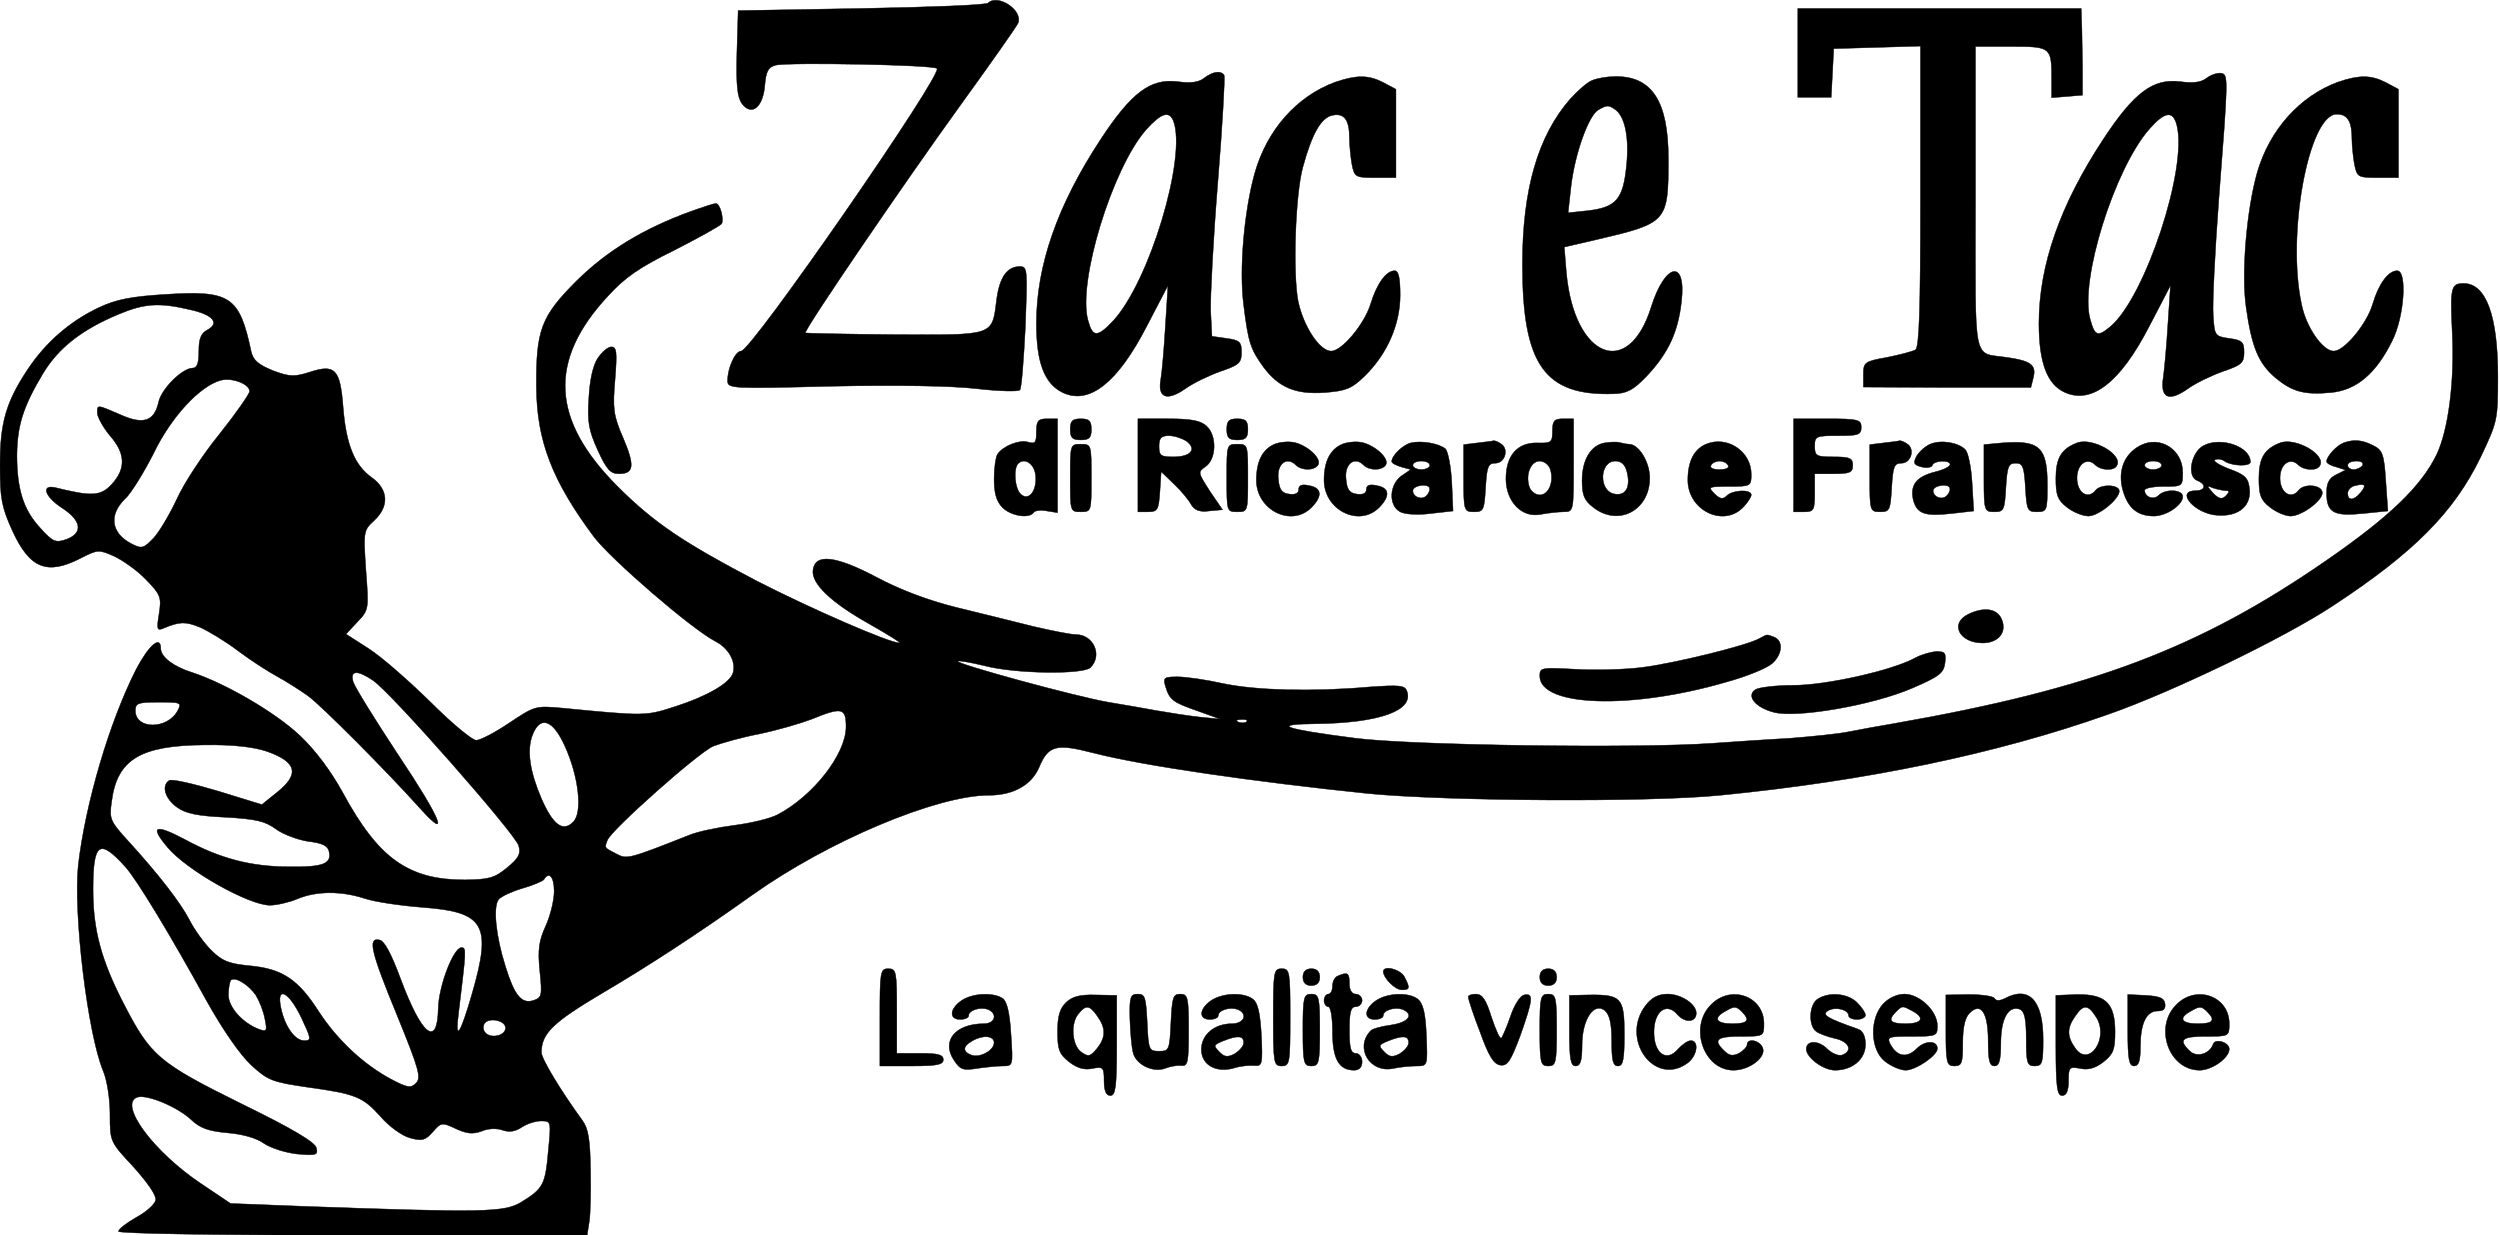 <?xml version="1.0" standalone="no"?>
<!DOCTYPE svg PUBLIC "-//W3C//DTD SVG 20010904//EN"
 "http://www.w3.org/TR/2001/REC-SVG-20010904/DTD/svg10.dtd">
<svg version="1.0" xmlns="http://www.w3.org/2000/svg"
 width="591pt" height="292pt" viewBox="0 0 591 292"
 preserveAspectRatio="xMidYMid meet">
<style>
  g path{
    stroke:#000000;
  }
</style>
<g transform="translate(0,292) scale(0.1,-0.1)"
fill="#000000" stroke="none">
<path d="M2336 2913 c-4 -5 -139 -10 -299 -13 l-292 -5 -3 -100 c-2 -76 1
-105 12 -120 23 -31 50 -8 54 43 3 34 8 43 26 48 30 7 373 1 381 -8 14 -14
-438 -667 -463 -668 -14 0 -32 -40 -32 -70 0 -19 9 -19 248 -13 153 3 283 1
342 -6 52 -6 97 -7 101 -3 4 4 9 71 13 150 5 135 5 142 -13 142 -30 0 -48 -25
-55 -78 -11 -87 -3 -84 -241 -83 -115 1 -210 3 -211 4 -5 5 236 358 364 535
73 101 136 190 139 198 11 30 -48 69 -71 47z"/>
<path d="M4250 2795 l0 -105 40 0 39 0 3 58 3 57 103 3 102 3 0 -355 c0 -273
-3 -357 -12 -363 -7 -4 -38 -12 -68 -18 -52 -9 -55 -12 -55 -40 l0 -30 198 -1
198 0 6 24 c7 29 -6 39 -62 47 -83 13 -75 -26 -75 376 l0 359 84 0 c94 0 96
-1 96 -76 l0 -45 37 3 36 3 0 70 c-1 39 -1 85 -2 103 l-1 32 -335 0 -335 0 0
-105z"/>
<path d="M2846 2735 c-13 -10 -32 -12 -62 -8 -64 8 -109 -25 -183 -138 -101
-154 -151 -296 -151 -434 0 -92 19 -142 62 -163 63 -30 130 23 199 157 l50 96
-6 -95 c-3 -52 -8 -110 -11 -127 -8 -44 15 -52 58 -22 18 13 55 31 83 41 44
15 50 20 50 45 0 24 -4 29 -35 33 l-35 5 -3 60 c-1 33 6 170 17 305 11 134 17
248 15 252 -8 12 -27 9 -48 -7z m-72 -101 c32 -85 -57 -381 -143 -473 -37 -39
-48 -39 -59 2 -25 90 57 358 137 450 36 40 55 46 65 21z"/>
<path d="M5216 2735 c-13 -10 -32 -12 -62 -8 -64 8 -109 -25 -183 -138 -101
-154 -151 -296 -151 -434 0 -91 19 -143 60 -162 64 -30 132 22 201 156 l50 96
-6 -90 c-3 -49 -8 -106 -11 -127 -8 -49 13 -59 58 -27 18 13 55 31 83 41 44
15 50 20 50 45 0 24 -4 29 -35 33 -34 5 -35 6 -38 55 -2 28 4 149 13 270 23
297 23 299 5 302 -8 1 -24 -4 -34 -12z m-70 -111 c26 -102 -75 -407 -157 -476
-30 -25 -37 -23 -48 18 -25 91 57 354 140 449 37 42 56 44 65 9z"/>
<path d="M3157 2726 c-91 -33 -162 -113 -191 -216 -25 -90 -37 -228 -26 -311
11 -89 16 -104 47 -147 36 -48 76 -65 145 -60 50 4 63 9 93 38 54 52 85 123
85 192 0 42 -4 58 -13 58 -20 0 -42 -30 -57 -79 -15 -48 -68 -111 -93 -111
-27 0 -65 57 -78 117 -13 65 -7 253 11 318 21 77 42 115 68 122 29 7 42 -9 42
-53 0 -17 3 -46 6 -63 6 -30 9 -31 55 -31 l49 0 0 105 0 104 -30 16 c-35 18
-63 18 -113 1z"/>
<path d="M3764 2730 c-11 -4 -34 -24 -52 -44 -76 -87 -113 -213 -113 -391 0
-237 52 -311 215 -306 32 1 46 8 78 41 52 55 75 105 83 177 12 102 -39 92 -72
-14 -54 -171 -181 -119 -200 81 l-5 62 78 18 c166 39 168 41 168 191 0 136
-39 196 -127 194 -18 0 -41 -4 -53 -9z m53 -68 c24 -15 35 -66 28 -134 -8 -79
-24 -98 -91 -106 l-47 -5 7 63 c9 76 41 166 64 180 21 12 24 12 39 2z"/>
<path d="M5527 2726 c-90 -33 -162 -113 -191 -214 -25 -88 -38 -239 -26 -320
13 -92 29 -131 69 -165 40 -33 68 -41 132 -35 60 6 106 45 144 122 29 57 36
166 12 166 -21 0 -44 -31 -58 -79 -14 -47 -67 -111 -92 -111 -26 0 -65 56 -76
110 -36 166 17 450 83 450 26 0 36 -17 36 -60 0 -15 3 -42 6 -59 6 -30 9 -31
55 -31 l49 0 0 105 0 104 -30 16 c-35 18 -63 18 -113 1z"/>
<path d="M1635 2421 c-113 -41 -199 -93 -272 -165 -84 -84 -96 -116 -95 -251
1 -127 37 -221 136 -354 41 -54 231 -218 287 -247 31 -16 49 -47 42 -74 -6
-24 -61 -56 -136 -80 -71 -23 -71 -23 -267 -4 -64 6 -66 5 -126 -35 -34 -23
-69 -41 -78 -41 -10 0 -59 41 -109 91 -51 50 -116 107 -146 126 l-53 34 27 29
c27 28 27 30 20 122 -6 91 -6 94 19 117 37 34 34 74 -5 102 -41 29 -61 78 -68
168 -7 89 -19 101 -80 81 -35 -11 -46 -11 -86 4 -34 14 -46 24 -51 44 -28 132
-49 146 -204 136 -80 -5 -116 -12 -156 -31 -68 -32 -126 -82 -169 -147 -51
-77 -65 -126 -65 -227 0 -77 4 -98 29 -153 41 -90 82 -107 163 -65 39 20 42
20 78 4 21 -10 55 -34 75 -55 35 -36 37 -42 31 -81 -6 -37 -5 -41 11 -34 39
16 51 16 86 2 20 -9 60 -33 89 -55 29 -22 71 -49 93 -61 22 -12 55 -33 73 -46
32 -23 188 -180 266 -267 71 -79 48 -23 -53 128 -54 82 -102 159 -106 172 -8
27 9 29 46 4 41 -26 338 -364 345 -391 6 -19 0 -30 -27 -52 -30 -25 -43 -28
-100 -29 -133 0 -204 50 -288 205 -28 51 -64 100 -102 136 -57 54 -175 123
-254 149 -45 14 -75 37 -75 57 0 32 -28 8 -58 -49 -64 -126 -120 -318 -137
-463 -12 -114 22 -398 59 -487 9 -21 16 -66 16 -102 0 -65 0 -65 56 -125 33
-37 54 -67 52 -78 -2 -10 -22 -28 -46 -41 -23 -13 -42 -28 -42 -33 0 -5 221
-9 554 -9 l554 0 5 32 c3 18 4 74 3 124 -1 69 -5 96 -19 115 -51 70 -97 146
-97 161 0 45 27 71 145 141 109 64 228 142 353 231 178 127 436 236 560 236
57 0 100 24 118 65 22 53 40 58 129 35 116 -30 379 -68 650 -96 186 -18 662
-21 832 -4 344 34 650 97 916 191 152 53 417 181 532 257 192 126 286 221 349
351 40 84 41 88 41 191 0 144 -28 220 -81 220 -30 0 -32 -10 -27 -115 6 -115
-9 -232 -37 -290 -36 -74 -110 -146 -259 -249 -302 -209 -554 -304 -1021 -386
-36 -6 -85 -15 -110 -20 -25 -5 -85 -11 -135 -15 -49 -3 -133 -8 -185 -12
-178 -13 -719 -5 -847 12 -171 22 -200 33 -91 34 148 2 231 31 214 77 -5 14
-17 15 -89 10 -136 -12 -268 -8 -345 8 -40 9 -89 16 -108 16 -32 0 -35 -2 -29
-22 10 -33 17 -38 77 -59 l53 -19 -50 5 c-27 3 -72 10 -100 15 -27 5 -79 14
-115 20 -76 13 -362 91 -356 97 2 2 31 -3 64 -11 72 -19 233 -21 250 -4 29 29
7 78 -35 78 -12 0 -57 9 -100 19 -43 11 -125 31 -182 45 -68 17 -134 42 -190
72 -95 50 -144 56 -149 17 -5 -32 42 -77 133 -128 44 -25 76 -45 72 -45 -25 0
-212 82 -337 146 -174 91 -244 138 -330 224 -157 157 -165 297 -23 450 41 45
75 68 158 109 57 29 107 57 111 62 6 11 -4 49 -14 48 -4 0 -29 -8 -57 -18z
m-1186 -233 c55 -12 71 -32 41 -48 -15 -8 -20 -21 -20 -50 0 -28 -4 -40 -14
-40 -25 0 -74 -49 -81 -80 -10 -46 -36 -55 -91 -30 -56 24 -54 24 -54 3 1 -10
14 -34 30 -53 37 -42 38 -78 4 -115 -26 -28 -47 -29 -132 -8 -36 9 -27 -21 15
-48 46 -30 50 -59 10 -74 -26 -9 -32 -6 -62 27 -40 43 -55 92 -55 173 1 70 15
114 61 191 37 62 93 105 179 141 62 26 97 28 169 11z m141 -193 c0 -6 -32 -52
-71 -101 -40 -49 -85 -118 -101 -154 -17 -36 -41 -77 -55 -92 -24 -25 -28 -26
-53 -13 -48 25 -53 69 -14 106 14 13 44 62 67 107 41 86 110 160 159 173 27 7
68 -9 68 -26z m-170 -755 c-24 -45 -100 -45 -100 0 0 18 7 20 55 20 53 0 55
-1 45 -20z m1580 -38 c0 -65 -78 -164 -162 -208 -17 -9 -63 -20 -102 -25 -39
-5 -87 -15 -106 -23 -142 -56 -148 -58 -172 -45 -31 16 -29 14 -22 33 10 25
215 207 250 222 18 7 67 21 109 29 43 9 98 25 124 35 71 29 81 27 81 -18z
m947 12 c-3 -3 -12 -4 -19 -1 -8 3 -5 6 6 6 11 1 17 -2 13 -5z m-1612 -57 c33
-72 43 -158 20 -180 -24 -25 -48 -7 -75 55 -28 65 -35 115 -21 151 18 46 48
36 76 -26z m-705 -13 c72 -25 79 -54 25 -97 l-36 -29 -104 32 c-57 17 -109 29
-115 25 -19 -12 -10 -43 18 -63 20 -15 49 -21 115 -24 71 -4 93 -9 118 -27 17
-13 52 -26 77 -30 35 -4 48 -11 50 -25 6 -28 -15 -36 -93 -35 -91 0 -164 19
-247 64 -72 38 -85 33 -42 -18 45 -54 192 -137 242 -137 16 0 46 7 65 15 45
19 104 19 159 1 24 -8 85 -17 137 -21 147 -11 164 -41 117 -204 -28 -97 -41
-116 -32 -46 18 148 19 155 7 155 -19 0 -54 -91 -55 -144 -2 -94 -39 -64 -89
70 -22 59 -38 90 -50 92 -28 6 -21 -26 42 -179 51 -125 57 -146 45 -159 -13
-13 -20 -12 -60 9 -65 35 -126 92 -170 159 -49 77 -87 102 -164 109 -50 5 -65
11 -91 37 -17 17 -40 49 -51 71 -22 42 -73 108 -146 188 -42 46 -44 51 -38 93
13 99 68 132 221 133 66 1 115 -5 145 -15z m-333 -274 c26 -29 104 -157 192
-317 38 -68 79 -127 105 -151 39 -36 50 -40 132 -52 116 -16 132 -23 174 -70
19 -22 50 -45 69 -50 29 -8 36 -6 54 14 20 23 22 23 54 8 26 -12 40 -14 62 -6
16 7 37 7 50 2 15 -5 29 -3 44 7 12 8 32 15 46 15 24 0 24 -1 17 -72 -7 -79
-12 -88 -64 -120 -40 -24 -87 -25 -507 -10 l-180 7 -70 47 c-112 75 -195 187
-151 204 22 8 95 -22 128 -53 21 -20 41 -27 85 -31 36 -3 69 -12 87 -25 16
-11 51 -22 78 -25 45 -4 50 -3 46 14 -2 13 -55 45 -178 105 -196 97 -214 113
-278 237 -53 103 -72 174 -72 269 0 112 15 122 77 53z m1013 -57 c0 -21 -9
-58 -20 -82 -16 -35 -19 -56 -14 -106 6 -59 5 -63 -15 -70 -28 -9 -45 12 -66
80 -23 72 -30 142 -16 159 6 7 32 19 56 26 25 7 48 17 51 21 12 20 24 6 24
-28z m-705 -246 c8 -13 18 -38 21 -55 6 -29 5 -32 -14 -25 -39 15 -72 52 -72
81 0 16 3 32 6 35 10 9 42 -11 59 -36z m107 -52 c24 -51 25 -55 7 -55 -22 0
-46 34 -55 78 -11 52 18 39 48 -23z m483 -25 c0 -18 -33 -26 -47 -12 -6 6 -7
15 -3 22 10 16 50 8 50 -10z"/>
<path d="M1413 2073 c-11 -16 -19 -52 -21 -94 -4 -56 0 -77 21 -123 21 -46 30
-56 50 -56 36 0 38 19 10 85 -23 53 -25 69 -19 138 5 65 4 77 -9 77 -8 0 -22
-12 -32 -27z"/>
<path d="M2450 1899 c0 -26 -3 -29 -20 -24 -20 6 -59 -9 -72 -29 -4 -6 -8 -32
-8 -58 0 -35 6 -54 20 -68 20 -20 64 -27 74 -11 3 4 17 6 31 3 l25 -4 0 111 0
111 -25 0 c-21 0 -25 -5 -25 -31z m-2 -102 c4 -36 -15 -62 -34 -46 -15 12 -19
61 -7 73 15 15 38 0 41 -27z"/>
<path d="M2530 1905 c0 -20 5 -25 25 -25 20 0 25 5 25 25 0 20 -5 25 -25 25
-20 0 -25 -5 -25 -25z"/>
<path d="M2690 1820 l0 -110 24 0 c23 0 25 5 28 48 l3 47 31 -30 c17 -16 35
-38 40 -48 8 -13 20 -18 42 -15 l32 3 -30 44 c-28 44 -29 45 -10 58 26 18 27
74 2 96 -14 13 -38 17 -90 17 l-72 0 0 -110z m115 57 c25 -19 10 -37 -31 -37
-30 0 -34 3 -34 25 0 19 5 25 23 25 13 0 31 -6 42 -13z"/>
<path d="M2900 1905 c0 -20 5 -25 25 -25 20 0 25 5 25 25 0 20 -5 25 -25 25
-20 0 -25 -5 -25 -25z"/>
<path d="M3670 1901 c0 -27 -3 -29 -36 -28 -47 1 -74 -30 -74 -85 0 -54 38
-93 82 -84 17 3 41 6 54 6 24 0 24 1 24 110 l0 110 -25 0 c-21 0 -25 -5 -25
-29z m-5 -91 c9 -29 -4 -60 -25 -60 -10 0 -22 9 -25 20 -9 29 4 60 25 60 10 0
22 -9 25 -20z"/>
<path d="M4240 1820 l0 -110 25 0 c23 0 25 4 25 45 l0 45 45 0 c38 0 45 3 45
20 0 17 -7 20 -45 20 -41 0 -45 2 -45 25 0 24 3 25 55 25 48 0 55 2 55 20 0
18 -7 20 -80 20 l-80 0 0 -110z"/>
<path d="M3013 1870 c-28 -12 -43 -40 -43 -85 0 -71 83 -112 130 -65 27 27 25
47 -5 52 -17 4 -25 1 -25 -9 0 -9 -8 -13 -22 -11 -18 2 -24 11 -26 36 -4 35
20 54 41 33 14 -14 44 -14 53 0 9 15 -25 46 -56 53 -14 3 -35 1 -47 -4z"/>
<path d="M3173 1870 c-28 -12 -43 -40 -43 -85 0 -71 83 -112 130 -65 27 27 25
47 -5 52 -17 4 -25 1 -25 -9 0 -9 -8 -13 -22 -11 -18 2 -24 11 -26 36 -4 35
20 54 41 33 14 -14 44 -14 53 0 9 15 -25 46 -56 53 -14 3 -35 1 -47 -4z"/>
<path d="M3335 1873 c-19 -5 -45 -30 -45 -44 0 -4 10 -9 23 -13 l22 -6 -22
-15 c-29 -21 -31 -70 -3 -85 11 -6 42 -8 72 -4 l53 6 -3 68 c-2 38 -9 73 -15
79 -16 13 -57 20 -82 14z m45 -53 c0 -5 -9 -10 -20 -10 -11 0 -20 5 -20 10 0
6 9 10 20 10 11 0 20 -4 20 -10z m-8 -72 c-11 -11 -32 -3 -32 12 0 12 34 18
39 7 2 -5 -1 -13 -7 -19z"/>
<path d="M3493 1873 l-33 -4 0 -80 c0 -77 1 -79 25 -79 22 0 24 4 27 58 3 49
6 57 23 57 23 0 33 34 13 46 -7 5 -15 8 -18 7 -3 -1 -20 -3 -37 -5z"/>
<path d="M3793 1873 c-33 -6 -53 -41 -53 -89 0 -34 5 -47 26 -63 59 -47 134
-8 134 69 0 38 -26 80 -49 80 -5 0 -15 2 -23 4 -7 2 -23 1 -35 -1z m53 -68 c9
-36 -2 -57 -28 -53 -39 5 -38 78 1 78 14 0 23 -9 27 -25z"/>
<path d="M4033 1870 c-28 -12 -43 -40 -43 -85 0 -71 83 -112 130 -65 11 11 20
25 20 30 0 14 -44 12 -58 -2 -9 -9 -16 -8 -29 5 -16 16 -14 17 35 17 51 0 52
1 52 29 0 54 -57 92 -107 71z m52 -50 c4 -6 -5 -10 -20 -10 -15 0 -24 4 -20
10 3 6 12 10 20 10 8 0 17 -4 20 -10z"/>
<path d="M4453 1873 l-33 -4 0 -80 c0 -77 1 -79 25 -79 22 0 24 4 27 58 3 49
6 57 23 57 23 0 33 34 13 46 -7 5 -15 8 -18 7 -3 -1 -20 -3 -37 -5z"/>
<path d="M4563 1870 c-12 -5 -26 -18 -32 -28 -9 -17 -7 -21 12 -26 12 -3 24
-1 25 4 4 12 42 13 42 2 0 -5 -16 -13 -37 -18 -43 -11 -58 -31 -50 -66 9 -33
27 -39 91 -32 l52 6 -4 67 c-2 36 -9 71 -16 78 -16 17 -58 24 -83 13z m39
-122 c-11 -11 -32 -3 -32 12 0 12 34 18 39 7 2 -5 -1 -13 -7 -19z"/>
<path d="M4733 1873 l-43 -4 0 -80 c0 -77 1 -79 25 -79 22 0 24 4 27 58 3 49
6 57 23 57 17 0 20 -8 23 -57 3 -54 5 -58 27 -58 24 0 25 3 25 63 0 90 -18
107 -107 100z"/>
<path d="M4910 1873 c-37 -14 -50 -36 -50 -84 0 -39 4 -51 26 -68 15 -12 38
-21 51 -21 24 0 73 40 73 59 0 16 -44 17 -56 2 -18 -23 -44 -6 -44 29 0 33 24
50 43 31 13 -13 44 -15 51 -2 16 26 -58 68 -94 54z"/>
<path d="M5060 1867 c-39 -20 -55 -62 -41 -108 12 -41 35 -59 73 -59 29 0 68
26 68 46 0 17 -41 19 -57 3 -12 -12 -33 -4 -33 12 0 5 20 9 45 9 44 0 45 0 45
33 0 54 -53 88 -100 64z m50 -47 c0 -5 -9 -10 -20 -10 -11 0 -20 5 -20 10 0 6
9 10 20 10 11 0 20 -4 20 -10z"/>
<path d="M5210 1867 c-30 -15 -41 -73 -16 -83 23 -9 20 -24 -4 -24 -45 0 -8
-48 42 -57 54 -8 90 17 86 60 -3 27 -9 34 -47 48 -24 9 -40 19 -35 22 6 3 16
2 24 -4 18 -11 60 -12 60 -1 0 36 -69 60 -110 39z m53 -107 c8 0 7 -4 -1 -12
-9 -9 -16 -8 -30 6 -16 18 -16 19 1 12 10 -3 24 -6 30 -6z"/>
<path d="M5390 1873 c-37 -14 -50 -36 -50 -84 0 -39 4 -51 26 -68 15 -12 37
-21 49 -21 26 0 75 36 75 55 0 19 -43 23 -56 6 -18 -23 -44 -6 -44 29 0 33 24
50 43 31 13 -13 44 -15 51 -2 16 26 -58 68 -94 54z"/>
<path d="M5540 1873 c-16 -6 -40 -32 -40 -44 0 -4 10 -10 23 -13 l22 -7 -22
-11 c-17 -8 -23 -20 -23 -43 0 -47 17 -56 86 -49 l59 6 -5 71 c-4 64 -8 73
-30 84 -26 13 -45 15 -70 6z m45 -53 c-3 -5 -13 -10 -21 -10 -8 0 -14 5 -14
10 0 6 9 10 21 10 11 0 17 -4 14 -10z m-5 -65 c-16 -19 -30 -19 -30 -1 0 8 8
16 18 18 24 6 27 1 12 -17z"/>
<path d="M2530 1790 c0 -79 0 -80 25 -80 25 0 25 1 25 80 0 79 0 80 -25 80
-25 0 -25 -1 -25 -80z"/>
<path d="M2900 1790 c0 -79 0 -80 25 -80 25 0 25 1 25 80 0 79 0 80 -25 80
-25 0 -25 -1 -25 -80z"/>
<path d="M4653 1468 c-45 -22 -21 -68 34 -68 39 0 60 28 43 60 -12 22 -42 25
-77 8z"/>
<path d="M4160 1411 c-29 -17 -205 -60 -280 -69 -41 -5 -112 -7 -157 -4 -79 4
-83 4 -83 -16 0 -73 217 -80 442 -14 48 13 96 33 108 44 24 22 26 53 4 62 -19
7 -15 7 -34 -3z"/>
<path d="M4528 1365 c-54 -30 -211 -65 -288 -65 -41 0 -82 -5 -90 -10 -23 -15
0 -43 44 -54 54 -14 233 17 326 57 65 28 75 36 78 60 3 23 0 27 -20 27 -13 -1
-35 -7 -50 -15z"/>
<path d="M2080 515 l0 -115 75 0 c60 0 75 3 75 15 0 12 -13 15 -55 15 l-55 0
0 100 c0 93 -1 100 -20 100 -19 0 -20 -7 -20 -115z"/>
<path d="M3010 515 c0 -108 1 -115 20 -115 19 0 20 7 20 115 0 108 -1 115 -20
115 -19 0 -20 -7 -20 -115z"/>
<path d="M3080 610 c0 -13 7 -20 20 -20 13 0 20 7 20 20 0 13 -7 20 -20 20
-13 0 -20 -7 -20 -20z"/>
<path d="M3270 623 c1 -16 28 -43 44 -43 19 0 20 4 6 31 -10 18 -50 28 -50 12z"/>
<path d="M3640 610 c0 -13 7 -20 20 -20 13 0 20 7 20 20 0 13 -7 20 -20 20
-13 0 -20 -7 -20 -20z"/>
<path d="M3163 613 c-7 -2 -13 -13 -13 -24 0 -10 -4 -19 -10 -19 -5 0 -10 -7
-10 -15 0 -8 5 -15 10 -15 6 0 10 -26 10 -59 0 -64 15 -91 51 -91 12 0 19 7
19 20 0 11 -7 20 -15 20 -12 0 -15 13 -15 55 0 42 3 55 15 55 8 0 15 7 15 15
0 8 -7 15 -15 15 -9 0 -15 9 -15 25 0 25 -4 28 -27 18z"/>
<path d="M2272 554 c-27 -19 -29 -44 -2 -44 11 0 20 4 20 9 0 13 27 21 45 15
24 -10 18 -34 -9 -34 -68 0 -101 -41 -71 -86 15 -23 22 -25 53 -20 21 3 48 6
62 6 25 0 25 0 20 75 -3 52 -10 79 -20 85 -23 15 -73 12 -98 -6z m78 -99 c0
-18 -34 -37 -54 -29 -21 8 -20 21 2 33 25 15 52 13 52 -4z"/>
<path d="M2519 549 c-14 -14 -19 -33 -19 -68 0 -42 4 -53 27 -71 19 -15 36
-20 55 -16 26 5 28 3 28 -29 0 -24 5 -35 15 -35 12 0 15 20 15 118 l0 119 -51
1 c-37 1 -55 -4 -70 -19z m75 -31 c21 -29 20 -51 -1 -77 -16 -19 -20 -20 -37
-8 -22 16 -26 68 -6 91 17 21 26 20 44 -6z"/>
<path d="M2671 513 c1 -32 4 -69 8 -83 8 -28 49 -47 77 -35 11 4 27 7 37 6 15
-2 17 8 17 83 0 79 -2 86 -20 86 -17 0 -19 -8 -22 -67 -3 -65 -4 -68 -28 -68
-24 0 -25 3 -28 68 -3 59 -5 67 -22 67 -18 0 -20 -7 -19 -57z"/>
<path d="M2862 554 c-27 -19 -29 -44 -2 -44 11 0 20 4 20 9 0 13 27 21 45 15
26 -10 17 -34 -13 -34 -41 0 -72 -26 -72 -61 0 -36 34 -56 77 -44 15 5 37 7
48 6 19 -2 20 3 17 71 -3 52 -8 77 -20 86 -22 17 -73 15 -100 -4z m78 -99 c0
-8 -10 -19 -21 -26 -17 -9 -25 -8 -37 5 -14 14 -13 16 9 25 35 14 49 13 49 -4z"/>
<path d="M3080 485 c0 -78 2 -85 20 -85 18 0 20 7 20 85 0 78 -2 85 -20 85
-18 0 -20 -7 -20 -85z"/>
<path d="M3252 554 c-27 -19 -29 -44 -2 -44 11 0 20 4 20 9 0 13 27 21 45 15
29 -12 15 -31 -26 -37 -23 -3 -45 -9 -49 -14 -38 -40 -2 -100 53 -89 18 4 43
6 57 6 25 0 25 1 22 73 -2 52 -8 75 -20 85 -22 17 -73 15 -100 -4z m78 -99 c0
-8 -10 -19 -21 -26 -17 -9 -25 -8 -37 5 -14 14 -13 16 9 25 35 14 49 13 49 -4z"/>
<path d="M3471 563 c0 -5 12 -42 28 -83 20 -56 32 -76 48 -78 17 -2 24 9 47
70 30 85 32 101 9 96 -9 -2 -23 -23 -32 -50 -9 -26 -19 -49 -22 -52 -3 -3 -13
19 -23 49 -13 42 -22 55 -37 55 -10 0 -19 -3 -18 -7z"/>
<path d="M3640 485 c0 -78 2 -85 20 -85 18 0 20 7 20 85 0 78 -2 85 -20 85
-18 0 -20 -7 -20 -85z"/>
<path d="M3710 483 c0 -67 3 -83 15 -83 11 0 15 12 15 49 0 61 28 103 54 82
11 -10 16 -30 16 -72 0 -46 3 -59 15 -59 12 0 15 15 15 75 0 86 -7 94 -83 93
l-47 -1 0 -84z"/>
<path d="M3891 544 c-62 -79 19 -193 97 -138 24 16 30 54 9 54 -7 0 -20 -9
-30 -20 -27 -32 -57 -11 -57 40 0 50 30 72 56 41 18 -20 44 -18 44 4 0 21 -35
45 -68 45 -21 0 -37 -8 -51 -26z"/>
<path d="M4045 545 c-53 -52 -18 -155 53 -155 38 0 78 31 69 53 -7 18 -37 24
-37 7 0 -5 -9 -14 -19 -20 -15 -7 -23 -6 -35 6 -27 26 -18 34 39 34 54 0 55 0
55 30 0 65 -78 93 -125 45z m73 -17 c20 -20 14 -28 -23 -28 -38 0 -46 13 -17
29 22 13 26 13 40 -1z"/>
<path d="M4298 559 c-21 -12 -24 -62 -5 -77 6 -5 27 -13 45 -17 33 -7 43 -29
17 -39 -9 -3 -25 4 -36 15 -20 20 -49 20 -49 -1 0 -20 40 -50 68 -50 41 0 72
26 72 61 0 19 -6 32 -17 36 -74 26 -88 34 -71 44 18 10 48 2 48 -12 0 -5 9 -9
20 -9 11 0 20 5 20 10 0 6 -9 19 -20 30 -21 21 -64 26 -92 9z"/>
<path d="M4452 547 c-33 -35 -31 -109 4 -136 15 -12 37 -21 49 -21 24 0 75 35
75 51 0 20 -29 20 -49 0 -23 -23 -46 -19 -62 10 -9 18 -5 19 51 19 58 0 60 1
60 25 0 35 -42 75 -78 75 -17 0 -37 -9 -50 -23z m69 -17 c30 -16 23 -30 -16
-30 -37 0 -43 8 -23 28 15 15 15 15 39 2z"/>
<path d="M4600 484 c0 -77 2 -84 20 -84 18 0 20 7 20 54 0 37 5 60 16 71 27
27 44 1 44 -66 0 -46 3 -59 15 -59 11 0 15 13 15 54 0 58 18 90 45 80 11 -5
15 -23 15 -70 0 -57 2 -64 20 -64 18 0 20 7 20 63 0 92 -33 127 -90 97 -12 -6
-21 -7 -25 0 -3 5 -30 9 -60 9 l-55 -1 0 -84z"/>
<path d="M4860 449 c0 -99 3 -119 15 -119 10 0 15 11 15 35 0 32 2 34 28 29
19 -4 36 1 55 16 23 18 27 29 27 71 0 67 -22 89 -90 88 l-50 -2 0 -118z m95
67 c32 -49 -16 -121 -49 -74 -20 28 -20 48 0 76 19 28 30 28 49 -2z"/>
<path d="M5030 484 c0 -68 3 -84 15 -84 11 0 15 12 15 46 0 55 14 84 41 84 14
0 19 5 17 18 -2 13 -14 17 -46 19 l-42 2 0 -85z"/>
<path d="M5145 545 c-54 -53 -18 -155 55 -155 29 0 70 29 70 50 0 16 -33 26
-38 12 -8 -24 -40 -33 -56 -16 -27 26 -18 34 39 34 54 0 55 0 55 30 0 65 -78
93 -125 45z m73 -17 c20 -20 14 -28 -23 -28 -38 0 -46 13 -17 29 22 13 26 13
40 -1z"/>
</g>
</svg>
